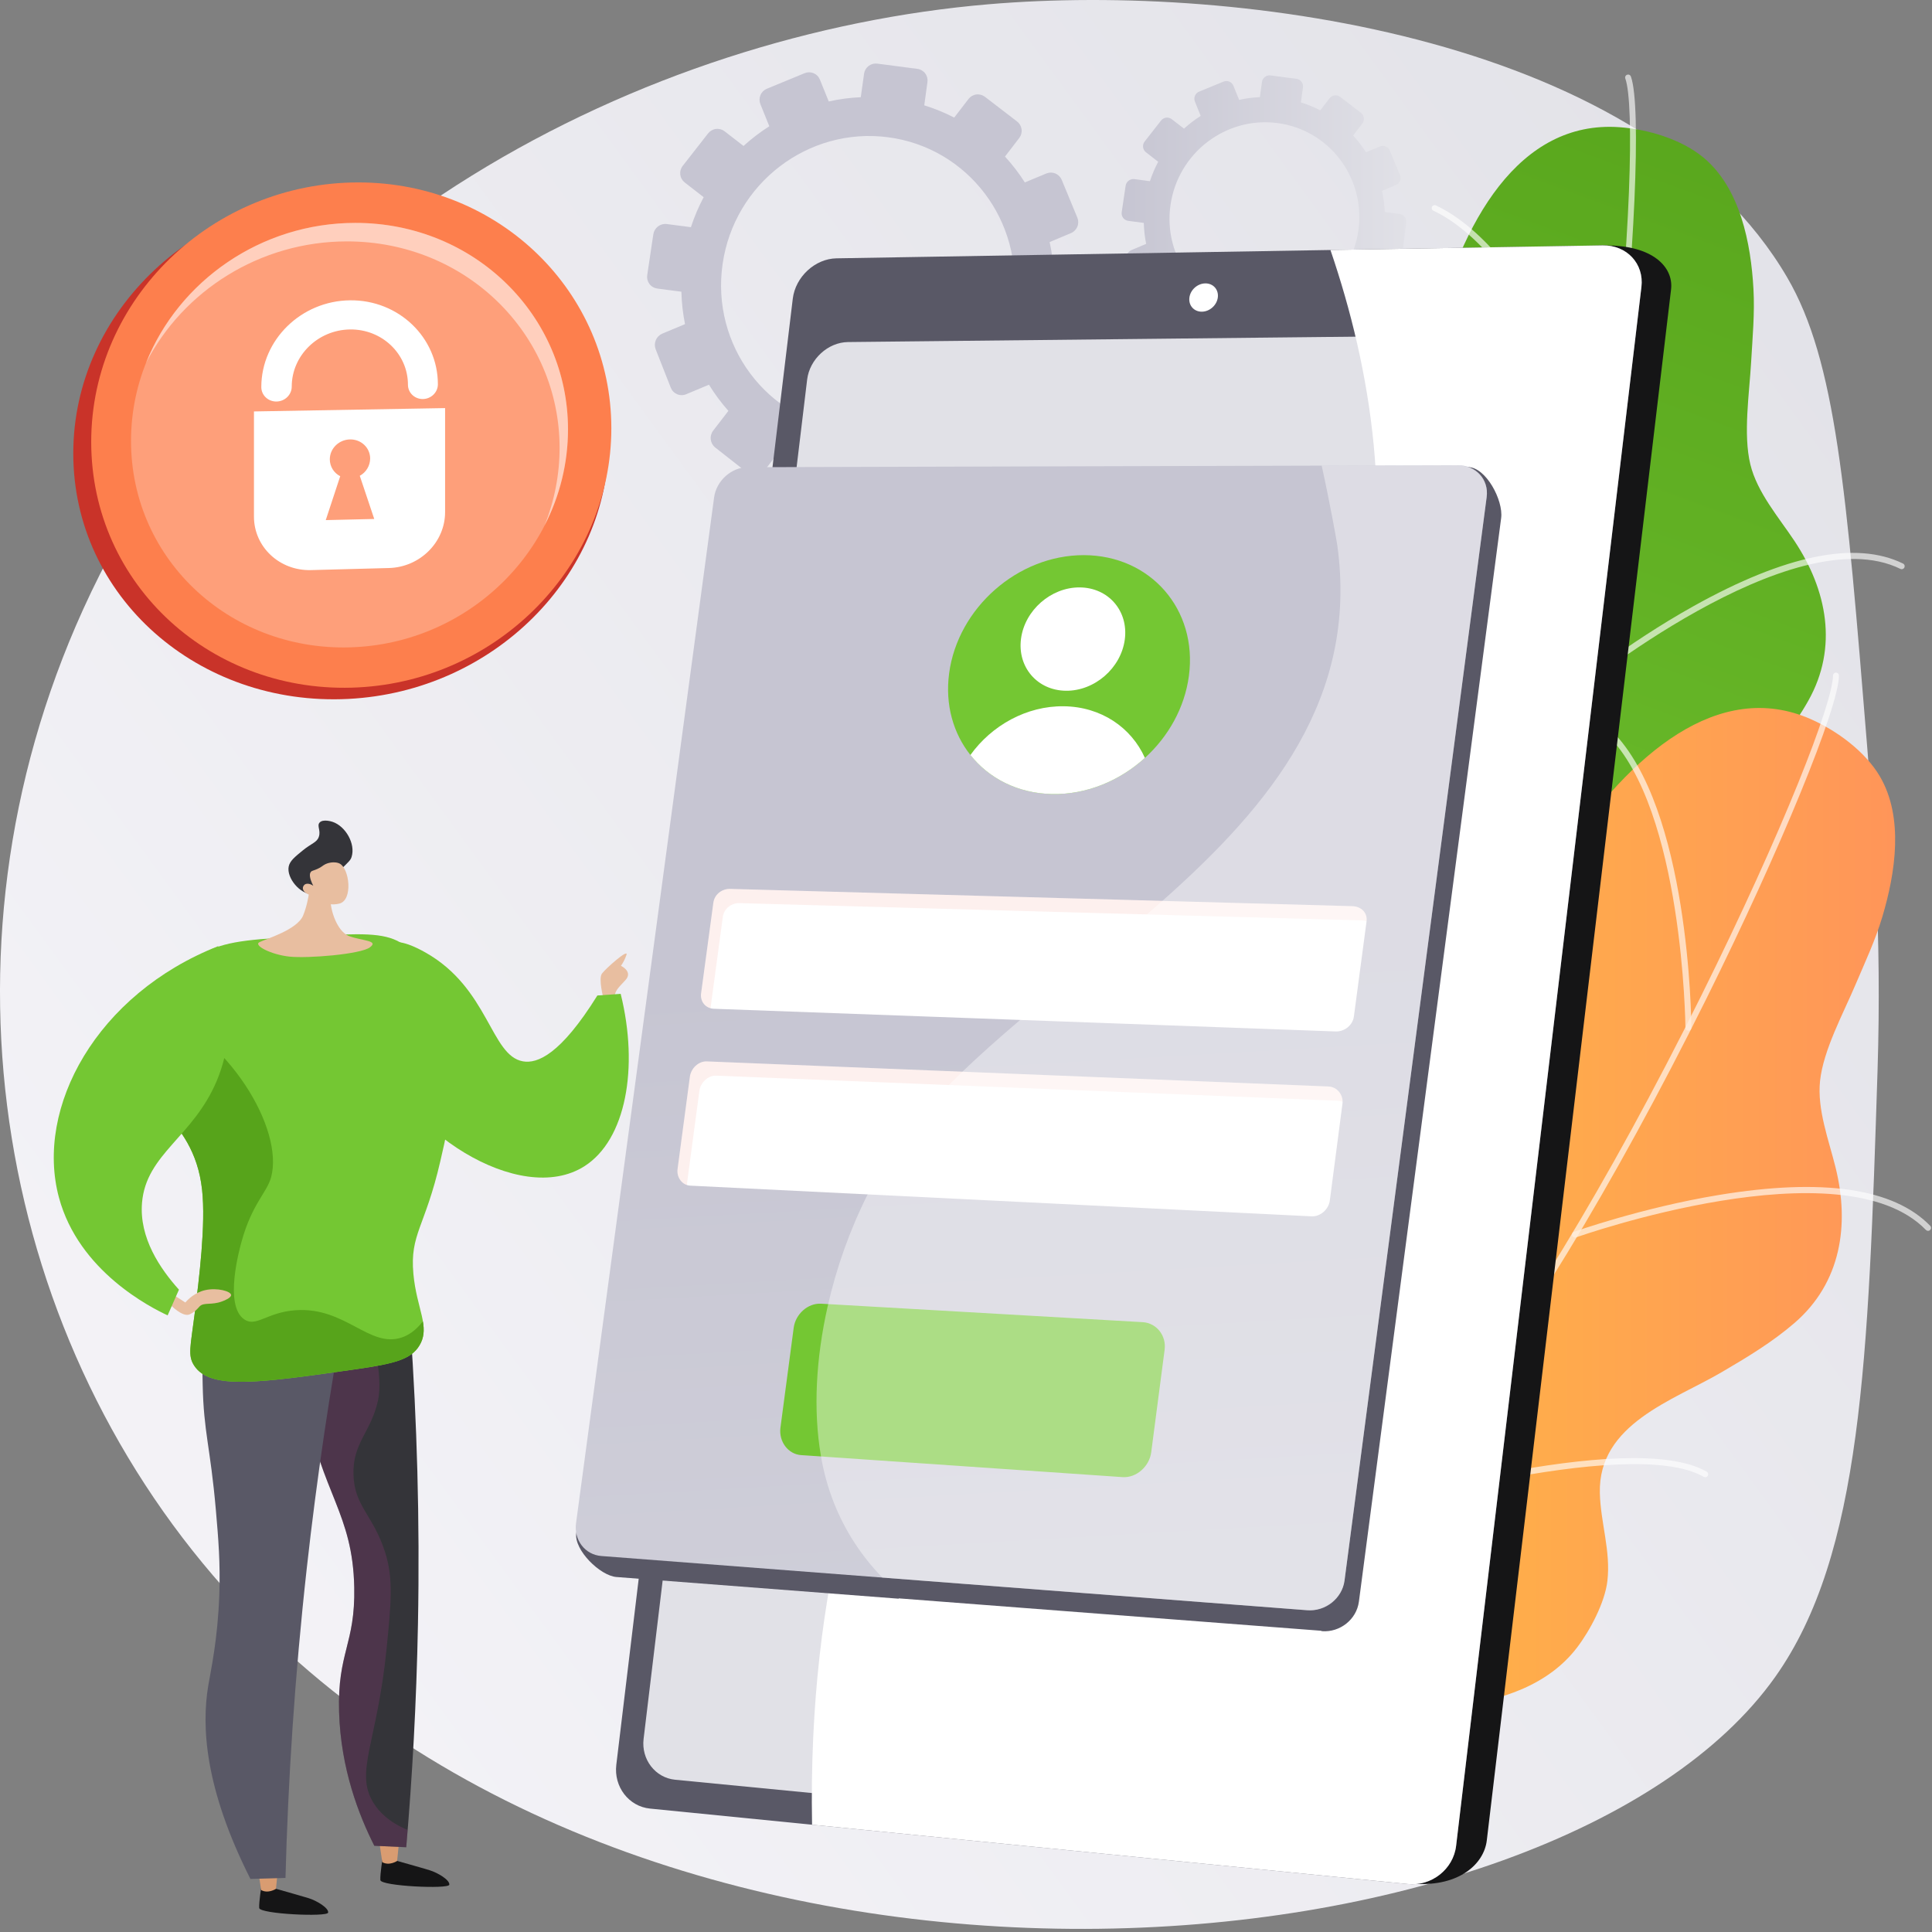 <svg width="233" height="233" viewBox="0 0 233 233" fill="none" xmlns="http://www.w3.org/2000/svg">
<rect x="0" y="0" width="233" height="233" fill="#808080" stroke="none"/>
<path d="M225.184 90.075C222.667 59.038 221.408 43.52 215.547 33.479C198.771 4.735 150.003 -2.106 119.2 0.516C77.962 4.024 30.787 27.73 10.021 73.502C-8.84 115.074 -0.143 162.132 28.276 192.912C80.373 249.344 187.838 239.271 214.089 202.241C224.566 187.464 225.321 163.858 226.43 129.189C226.964 112.499 225.923 99.198 225.184 90.075Z" fill="url(#paint0_linear_147_944)"/>
<path d="M205.422 18.988C202.756 16.783 198.712 15.582 195.294 15.339C171.06 13.622 167.524 64.274 171.237 75.598C174.951 86.921 172.545 90.635 153.458 96.558C134.371 102.481 143.528 113.884 145.856 120.553C148.183 127.222 152.789 132.856 138.877 139.482C124.965 146.109 129.798 150.214 129.798 150.214C129.798 150.214 155.457 176.46 154.04 168.057C152.622 159.654 155.19 146.966 178.195 146.002C188.104 145.587 203.278 140.86 206.638 130.25C207.421 127.78 207.967 124.006 207.37 121.449C206.544 117.901 204.213 115.106 202.923 111.768C199.91 103.987 207.466 98.289 211.812 93.089C214.082 90.374 216.352 87.59 218.09 84.494C221.7 78.067 220.349 71.174 216.418 65.25C214.533 62.41 211.914 59.395 211.092 56.007C210.209 52.367 210.978 47.394 211.188 43.649C211.354 40.712 211.633 37.787 211.467 34.843C211.162 29.367 209.88 22.68 205.422 18.988Z" fill="url(#paint1_linear_147_944)"/>
<g style="mix-blend-mode:soft-light" opacity="0.8">
<g style="mix-blend-mode:soft-light" opacity="0.8">
<path d="M127.78 164.945C127.694 164.977 127.599 164.975 127.515 164.939C127.431 164.903 127.363 164.837 127.327 164.753C127.29 164.669 127.286 164.575 127.317 164.489C127.348 164.402 127.411 164.331 127.492 164.29C127.6 164.233 138.402 158.552 150.452 149.193C161.556 140.57 176.021 126.974 181.877 111.168C186.769 97.967 191.231 76.144 194.117 51.295C196.706 29.012 197.114 12.532 196.014 9.473C195.998 9.429 195.99 9.382 195.992 9.334C195.994 9.287 196.006 9.241 196.025 9.198C196.045 9.155 196.074 9.116 196.109 9.085C196.143 9.053 196.184 9.028 196.229 9.012C196.273 8.996 196.321 8.989 196.368 8.991C196.415 8.993 196.461 9.005 196.504 9.025C196.547 9.046 196.585 9.074 196.617 9.11C196.648 9.145 196.672 9.186 196.688 9.23C197.975 12.809 197.158 31.322 194.829 51.377C191.936 76.281 187.46 98.165 182.549 111.417C176.633 127.385 162.063 141.086 150.882 149.767C138.783 159.162 127.932 164.868 127.824 164.925C127.81 164.932 127.795 164.939 127.78 164.945Z" fill="white"/>
</g>
<g style="mix-blend-mode:soft-light" opacity="0.8">
<path d="M194.078 55.614C193.892 55.681 193.703 55.629 193.636 55.444C193.545 55.199 184.512 30.894 172.861 25.406C172.819 25.387 172.782 25.36 172.75 25.326C172.719 25.292 172.695 25.252 172.679 25.208C172.664 25.165 172.657 25.119 172.66 25.073C172.663 25.026 172.675 24.981 172.695 24.94C172.737 24.855 172.81 24.789 172.9 24.758C172.99 24.727 173.088 24.733 173.174 24.774C185.09 30.387 193.936 54.184 194.308 55.195C194.376 55.38 194.266 55.547 194.08 55.61L194.078 55.614Z" fill="white"/>
</g>
<g style="mix-blend-mode:soft-light" opacity="0.8">
<path d="M189.672 83.801C189.592 83.83 189.505 83.83 189.426 83.801C189.346 83.771 189.28 83.715 189.238 83.641C189.196 83.568 189.182 83.482 189.197 83.398C189.213 83.315 189.257 83.24 189.323 83.187C189.389 83.132 196.04 77.676 204.247 73.098C215.336 66.911 223.834 65.184 229.504 67.965C229.546 67.986 229.584 68.014 229.615 68.05C229.646 68.085 229.67 68.126 229.685 68.171C229.7 68.215 229.706 68.262 229.703 68.309C229.7 68.356 229.688 68.402 229.668 68.444C229.647 68.487 229.618 68.524 229.583 68.555C229.547 68.586 229.506 68.61 229.462 68.625C229.417 68.641 229.37 68.647 229.323 68.644C229.276 68.641 229.23 68.629 229.188 68.608C216.145 62.211 190.039 83.524 189.777 83.74C189.745 83.766 189.71 83.787 189.672 83.801Z" fill="white"/>
</g>
<g style="mix-blend-mode:soft-light" opacity="0.8">
<path d="M160.713 141.415C160.676 141.428 160.637 141.435 160.598 141.435C160.551 141.436 160.504 141.428 160.46 141.41C160.417 141.393 160.377 141.367 160.343 141.335C160.309 141.302 160.282 141.263 160.264 141.22C160.245 141.177 160.235 141.13 160.234 141.083C160.234 140.978 160.048 130.55 157.865 119.565C155.864 109.491 151.732 96.872 143.409 93.964C143.363 93.95 143.321 93.927 143.284 93.895C143.247 93.864 143.217 93.826 143.195 93.783C143.173 93.74 143.16 93.693 143.157 93.645C143.154 93.597 143.16 93.548 143.176 93.503C143.192 93.457 143.217 93.415 143.25 93.379C143.282 93.344 143.322 93.315 143.365 93.295C143.409 93.275 143.457 93.264 143.505 93.262C143.553 93.261 143.601 93.269 143.646 93.287C150.585 95.712 155.606 104.509 158.569 119.435C160.763 130.485 160.949 140.969 160.95 141.074C160.951 141.148 160.928 141.221 160.886 141.282C160.844 141.343 160.783 141.389 160.713 141.415Z" fill="white"/>
</g>
<g style="mix-blend-mode:soft-light" opacity="0.8">
<path d="M175.521 124.567C175.44 124.595 175.352 124.593 175.273 124.562C175.193 124.531 175.127 124.472 175.087 124.397C175.047 124.321 175.035 124.234 175.054 124.151C175.072 124.067 175.12 123.993 175.188 123.942C176.342 123.089 203.562 103.076 214.177 104.988C214.271 105.005 214.354 105.058 214.408 105.136C214.462 105.214 214.484 105.31 214.467 105.404C214.45 105.497 214.397 105.58 214.319 105.635C214.241 105.689 214.145 105.71 214.051 105.693C203.736 103.837 175.894 124.311 175.614 124.518C175.586 124.539 175.554 124.556 175.521 124.567Z" fill="white"/>
</g>
</g>
<path d="M226.692 93.597C224.93 90.619 221.53 88.12 218.395 86.735C196.172 76.919 175.704 123.39 175.368 135.299C175.033 147.209 171.511 149.892 151.547 149.007C131.582 148.123 136.343 161.952 136.272 169.015C136.202 176.077 138.633 182.937 123.298 184.468C107.963 185.998 111.121 191.492 111.121 191.492C111.121 191.492 126.386 224.872 127.895 216.485C129.405 208.098 136.115 197.027 158.089 203.904C167.554 206.867 183.429 207.553 190.184 198.706C191.757 196.646 193.545 193.279 193.851 190.671C194.274 187.054 193.029 183.636 192.942 180.057C192.739 171.716 201.778 168.911 207.63 165.489C210.685 163.702 213.762 161.85 216.446 159.525C222.017 154.698 223.078 147.755 221.384 140.851C220.571 137.54 219.127 133.817 219.5 130.351C219.9 126.626 222.307 122.209 223.772 118.754C224.921 116.047 226.173 113.388 227.012 110.562C228.581 105.305 229.639 98.575 226.692 93.597Z" fill="url(#paint2_linear_147_944)"/>
<g style="mix-blend-mode:soft-light" opacity="0.8">
<g style="mix-blend-mode:soft-light" opacity="0.8">
<path d="M104.241 204.671C104.15 204.67 104.063 204.636 103.996 204.574C103.93 204.512 103.89 204.427 103.884 204.337C103.878 204.246 103.906 204.157 103.963 204.086C104.021 204.016 104.103 203.97 104.192 203.958C104.313 203.941 116.4 202.25 130.907 197.521C144.27 193.161 162.485 185.264 173.349 172.372C182.418 161.605 194.001 142.579 205.126 120.172C215.101 100.08 221.062 84.71 221.062 81.457C221.067 81.365 221.106 81.278 221.173 81.214C221.24 81.15 221.329 81.115 221.421 81.115C221.513 81.115 221.602 81.15 221.668 81.214C221.735 81.278 221.775 81.365 221.779 81.457C221.779 85.26 214.746 102.405 205.767 120.489C194.619 142.944 183.003 162.022 173.897 172.829C162.926 185.853 144.579 193.815 131.12 198.201C116.556 202.947 104.415 204.646 104.295 204.662C104.277 204.666 104.259 204.669 104.241 204.671Z" fill="white"/>
</g>
<g style="mix-blend-mode:soft-light" opacity="0.8">
<path d="M203.623 124.297C203.577 124.298 203.53 124.29 203.487 124.273C203.444 124.256 203.405 124.231 203.371 124.199C203.338 124.166 203.311 124.128 203.293 124.085C203.274 124.043 203.265 123.997 203.264 123.951C203.264 123.69 202.987 97.743 193.88 88.642C193.846 88.609 193.819 88.569 193.8 88.525C193.782 88.482 193.772 88.435 193.771 88.387C193.771 88.34 193.78 88.293 193.798 88.249C193.817 88.205 193.843 88.165 193.877 88.132C193.911 88.098 193.951 88.072 193.995 88.054C194.039 88.036 194.086 88.027 194.133 88.028C194.181 88.028 194.228 88.038 194.271 88.058C194.315 88.076 194.354 88.104 194.387 88.138C203.701 97.452 203.974 122.872 203.981 123.95C203.981 123.997 203.972 124.043 203.954 124.086C203.936 124.129 203.91 124.168 203.877 124.201C203.844 124.233 203.804 124.259 203.761 124.276C203.718 124.294 203.671 124.302 203.625 124.301L203.623 124.297Z" fill="white"/>
</g>
<g style="mix-blend-mode:soft-light" opacity="0.8">
<path d="M189.94 149.257C189.855 149.257 189.774 149.227 189.709 149.172C189.645 149.118 189.602 149.043 189.587 148.96C189.573 148.876 189.588 148.791 189.63 148.718C189.673 148.645 189.739 148.589 189.818 148.561C189.901 148.532 198.005 145.648 207.277 144.117C219.805 142.047 228.386 143.298 232.782 147.834C232.849 147.902 232.885 147.994 232.883 148.089C232.882 148.184 232.842 148.274 232.774 148.34C232.74 148.373 232.7 148.399 232.657 148.416C232.613 148.434 232.566 148.442 232.519 148.441C232.424 148.44 232.333 148.4 232.267 148.332C222.153 137.897 190.38 149.121 190.063 149.235C190.023 149.25 189.982 149.257 189.94 149.257Z" fill="white"/>
</g>
<g style="mix-blend-mode:soft-light" opacity="0.8">
<path d="M143.194 193.673C143.137 193.674 143.081 193.66 143.03 193.634C142.979 193.608 142.935 193.57 142.902 193.524C142.869 193.477 142.847 193.424 142.839 193.367C142.831 193.311 142.837 193.253 142.855 193.199C142.889 193.1 146.244 183.229 147.908 172.146C149.434 161.99 149.815 148.718 142.968 143.165C142.9 143.103 142.857 143.018 142.85 142.926C142.842 142.834 142.871 142.742 142.929 142.671C142.987 142.599 143.071 142.553 143.162 142.541C143.254 142.529 143.346 142.553 143.42 142.608C149.129 147.237 150.877 157.214 148.615 172.263C146.941 183.404 143.567 193.332 143.533 193.431C143.509 193.501 143.463 193.563 143.403 193.606C143.342 193.65 143.269 193.673 143.194 193.673Z" fill="white"/>
</g>
<g style="mix-blend-mode:soft-light" opacity="0.8">
<path d="M162.829 182.83C162.743 182.83 162.659 182.799 162.594 182.743C162.529 182.687 162.486 182.609 162.474 182.524C162.461 182.439 162.48 182.352 162.526 182.279C162.572 182.207 162.643 182.153 162.726 182.129C164.1 181.713 196.486 172.096 205.829 177.486C205.911 177.533 205.971 177.612 205.996 177.703C206.02 177.795 206.007 177.893 205.96 177.975C205.912 178.058 205.834 178.118 205.742 178.142C205.651 178.167 205.553 178.154 205.471 178.107C196.393 172.873 163.266 182.715 162.933 182.815C162.899 182.825 162.864 182.83 162.829 182.83Z" fill="white"/>
</g>
</g>
<path d="M152.195 9.886L151.94 11.714C151.098 11.751 150.262 11.862 149.44 12.046L148.748 10.336C148.703 10.226 148.636 10.124 148.551 10.04C148.467 9.954 148.366 9.887 148.255 9.841C148.144 9.795 148.026 9.771 147.906 9.772C147.786 9.772 147.667 9.796 147.556 9.842L144.618 11.049C144.392 11.142 144.212 11.319 144.116 11.543C144.02 11.768 144.017 12.021 144.106 12.247L144.803 13.979C144.09 14.432 143.417 14.946 142.792 15.514L141.314 14.373C141.121 14.224 140.876 14.158 140.634 14.189C140.392 14.22 140.172 14.346 140.022 14.539L138.048 17.064C137.973 17.159 137.917 17.268 137.884 17.384C137.85 17.5 137.84 17.622 137.854 17.743C137.868 17.863 137.906 17.979 137.965 18.085C138.024 18.191 138.103 18.284 138.198 18.359L139.679 19.511C139.28 20.261 138.947 21.044 138.682 21.851L136.802 21.601C136.557 21.571 136.31 21.638 136.114 21.787C135.917 21.937 135.787 22.157 135.751 22.401L135.279 25.587C135.261 25.707 135.266 25.829 135.296 25.947C135.325 26.065 135.377 26.175 135.45 26.273C135.522 26.37 135.614 26.452 135.718 26.514C135.823 26.575 135.938 26.615 136.059 26.632L137.944 26.881C137.965 27.731 138.06 28.577 138.228 29.41L136.461 30.158C136.231 30.254 136.048 30.435 135.95 30.664C135.852 30.893 135.848 31.151 135.937 31.383L137.116 34.379C137.161 34.493 137.228 34.596 137.313 34.684C137.399 34.771 137.501 34.84 137.613 34.888C137.726 34.935 137.847 34.959 137.969 34.959C138.091 34.958 138.212 34.934 138.324 34.886L140.095 34.145C140.54 34.867 141.048 35.548 141.612 36.182L140.432 37.718C140.278 37.915 140.208 38.164 140.237 38.412C140.265 38.66 140.39 38.887 140.585 39.043L143.115 41.027C143.212 41.102 143.323 41.157 143.442 41.189C143.561 41.221 143.685 41.229 143.807 41.212C143.929 41.196 144.047 41.155 144.153 41.092C144.259 41.03 144.351 40.947 144.425 40.849L145.588 39.327C146.342 39.727 147.13 40.058 147.943 40.317L147.677 42.216C147.658 42.338 147.664 42.462 147.694 42.582C147.724 42.702 147.778 42.814 147.851 42.913C147.925 43.012 148.018 43.095 148.124 43.158C148.23 43.221 148.348 43.262 148.47 43.279L151.663 43.694C151.911 43.724 152.161 43.654 152.359 43.501C152.556 43.347 152.685 43.121 152.716 42.873L152.974 40.989C153.833 40.953 154.687 40.84 155.525 40.652L156.226 42.396C156.271 42.511 156.338 42.615 156.424 42.703C156.51 42.791 156.612 42.86 156.726 42.908C156.839 42.955 156.961 42.98 157.084 42.979C157.207 42.979 157.328 42.954 157.441 42.906L160.419 41.645C160.648 41.545 160.83 41.36 160.925 41.129C161.02 40.897 161.02 40.638 160.926 40.406L160.226 38.677C160.953 38.207 161.638 37.675 162.272 37.086L163.73 38.217C163.827 38.292 163.938 38.347 164.056 38.378C164.174 38.41 164.297 38.418 164.419 38.401C164.54 38.385 164.657 38.344 164.762 38.282C164.867 38.22 164.959 38.137 165.032 38.039L166.983 35.453C167.132 35.255 167.198 35.006 167.166 34.76C167.134 34.514 167.006 34.29 166.811 34.136L165.373 33.017C165.768 32.245 166.096 31.44 166.351 30.611L168.154 30.848C168.275 30.863 168.398 30.855 168.516 30.822C168.633 30.79 168.743 30.735 168.839 30.66C168.936 30.585 169.016 30.492 169.076 30.386C169.136 30.279 169.175 30.163 169.189 30.041L169.599 26.847C169.631 26.603 169.565 26.357 169.416 26.162C169.267 25.966 169.047 25.838 168.803 25.805L167.005 25.569C166.97 24.71 166.858 23.855 166.673 23.015L168.34 22.317C168.567 22.222 168.746 22.041 168.839 21.815C168.933 21.588 168.933 21.334 168.839 21.107L167.616 18.162C167.57 18.05 167.503 17.948 167.418 17.862C167.333 17.777 167.232 17.709 167.12 17.662C167.009 17.616 166.889 17.592 166.768 17.592C166.647 17.593 166.528 17.617 166.416 17.663L164.739 18.36C164.283 17.644 163.765 16.969 163.191 16.342L164.299 14.896C164.447 14.703 164.513 14.459 164.481 14.218C164.45 13.977 164.325 13.758 164.132 13.609L161.627 11.684C161.532 11.611 161.423 11.557 161.307 11.526C161.191 11.495 161.07 11.487 160.95 11.503C160.831 11.518 160.716 11.558 160.612 11.618C160.508 11.678 160.417 11.759 160.344 11.854L159.225 13.306C158.476 12.919 157.695 12.599 156.89 12.35L157.139 10.531C157.156 10.412 157.149 10.291 157.118 10.175C157.087 10.06 157.034 9.951 156.962 9.856C156.889 9.761 156.798 9.681 156.694 9.621C156.59 9.561 156.476 9.522 156.357 9.507L153.227 9.096C152.986 9.065 152.742 9.131 152.549 9.279C152.355 9.427 152.228 9.645 152.195 9.886ZM141.162 24.729C142.066 18.434 147.843 14.022 154.07 14.842C160.297 15.662 164.67 21.405 163.833 27.705C162.992 34.047 157.203 38.546 150.908 37.721C144.613 36.895 140.252 31.061 141.162 24.729Z" fill="url(#paint3_linear_147_944)"/>
<path d="M104.207 8.889L103.81 11.723C102.51 11.78 101.217 11.951 99.947 12.235L98.876 9.591C98.806 9.419 98.702 9.263 98.571 9.132C98.441 9 98.285 8.896 98.114 8.825C97.942 8.754 97.758 8.718 97.573 8.718C97.387 8.718 97.204 8.755 97.033 8.827L92.49 10.699C92.141 10.841 91.862 11.115 91.714 11.462C91.566 11.809 91.56 12.2 91.699 12.55L92.779 15.227C91.677 15.929 90.636 16.723 89.669 17.602L87.385 15.831C87.085 15.603 86.708 15.503 86.334 15.553C85.961 15.602 85.622 15.797 85.391 16.095L82.339 20C82.222 20.146 82.136 20.314 82.085 20.494C82.033 20.674 82.018 20.862 82.039 21.048C82.061 21.234 82.118 21.414 82.21 21.577C82.301 21.741 82.423 21.885 82.57 22.001L84.861 23.781C84.245 24.941 83.731 26.151 83.324 27.399L80.416 27.018C80.038 26.971 79.656 27.075 79.352 27.306C79.049 27.538 78.848 27.878 78.792 28.256L78.055 33.182C78.027 33.367 78.035 33.556 78.08 33.739C78.126 33.921 78.207 34.092 78.319 34.242C78.431 34.393 78.572 34.52 78.734 34.615C78.895 34.71 79.074 34.772 79.26 34.798L82.176 35.18C82.208 36.494 82.354 37.802 82.614 39.09L79.883 40.231C79.528 40.38 79.245 40.661 79.094 41.014C78.943 41.368 78.936 41.767 79.074 42.126L80.897 46.758C80.966 46.934 81.069 47.094 81.201 47.229C81.333 47.364 81.491 47.471 81.665 47.544C81.839 47.617 82.026 47.655 82.215 47.654C82.404 47.654 82.591 47.615 82.764 47.541L85.502 46.396C86.19 47.514 86.974 48.571 87.846 49.553L86.019 51.921C85.781 52.225 85.672 52.611 85.716 52.994C85.761 53.377 85.954 53.728 86.255 53.969L90.165 57.038C90.316 57.154 90.488 57.239 90.672 57.288C90.856 57.337 91.048 57.349 91.236 57.324C91.425 57.298 91.606 57.235 91.77 57.138C91.934 57.042 92.078 56.913 92.192 56.761L93.994 54.408C95.159 55.026 96.377 55.539 97.634 55.938L97.224 58.875C97.195 59.064 97.204 59.256 97.251 59.441C97.297 59.626 97.379 59.8 97.493 59.953C97.607 60.105 97.751 60.234 97.915 60.331C98.079 60.428 98.26 60.492 98.449 60.519L103.387 61.166C103.77 61.212 104.157 61.105 104.462 60.867C104.767 60.629 104.966 60.281 105.015 59.897L105.414 56.983C106.742 56.927 108.062 56.753 109.358 56.463L110.438 59.155C110.508 59.332 110.612 59.493 110.745 59.629C110.878 59.764 111.036 59.872 111.211 59.945C111.387 60.019 111.575 60.056 111.764 60.056C111.954 60.056 112.142 60.017 112.317 59.943L116.921 57.992C117.275 57.839 117.556 57.553 117.702 57.196C117.849 56.839 117.85 56.439 117.705 56.081L116.625 53.408C117.75 52.681 118.808 51.858 119.789 50.948L122.04 52.692C122.189 52.809 122.36 52.894 122.543 52.943C122.726 52.992 122.917 53.004 123.104 52.979C123.292 52.953 123.472 52.89 123.635 52.794C123.798 52.698 123.941 52.57 124.054 52.418L127.069 48.421C127.3 48.115 127.402 47.73 127.352 47.349C127.302 46.968 127.105 46.622 126.803 46.385L124.573 44.657C125.185 43.464 125.692 42.22 126.086 40.938L128.874 41.304C129.061 41.328 129.251 41.314 129.433 41.264C129.614 41.214 129.785 41.129 129.933 41.013C130.082 40.897 130.206 40.753 130.299 40.589C130.392 40.425 130.452 40.245 130.475 40.057L131.107 35.119C131.157 34.742 131.056 34.361 130.825 34.059C130.594 33.757 130.253 33.559 129.877 33.508L127.097 33.143C127.043 31.814 126.872 30.492 126.585 29.193L129.161 28.113C129.509 27.966 129.786 27.686 129.93 27.336C130.073 26.985 130.072 26.592 129.927 26.242L128.044 21.69C127.973 21.518 127.869 21.361 127.737 21.229C127.605 21.096 127.449 20.992 127.277 20.92C127.104 20.849 126.92 20.812 126.733 20.812C126.547 20.812 126.362 20.849 126.19 20.921L123.596 22.001C122.891 20.892 122.091 19.848 121.203 18.88L122.919 16.645C123.033 16.498 123.117 16.329 123.165 16.148C123.214 15.968 123.227 15.78 123.203 15.595C123.178 15.41 123.118 15.231 123.025 15.069C122.932 14.907 122.808 14.765 122.66 14.652L118.786 11.676C118.638 11.562 118.47 11.479 118.29 11.431C118.111 11.383 117.923 11.37 117.739 11.395C117.555 11.419 117.377 11.48 117.216 11.573C117.055 11.666 116.914 11.79 116.802 11.938L115.077 14.181C113.919 13.583 112.711 13.088 111.466 12.703L111.851 9.891C111.876 9.708 111.865 9.521 111.818 9.342C111.771 9.163 111.689 8.995 111.576 8.848C111.464 8.7 111.323 8.577 111.163 8.484C111.003 8.392 110.826 8.331 110.642 8.308L105.804 7.673C105.431 7.624 105.054 7.725 104.755 7.953C104.456 8.18 104.259 8.517 104.207 8.889ZM87.146 31.843C88.544 22.111 97.476 15.289 107.104 16.552C116.731 17.814 123.493 26.696 122.2 36.441C120.899 46.245 111.949 53.203 102.216 51.926C92.483 50.649 85.739 41.634 87.146 31.843Z" fill="#C6C5D2"/>
<path d="M99.573 36.331L78.411 212.257C78.094 214.894 79.911 217.259 82.458 217.511L170.616 227.189C176.016 227.526 178.974 224.767 179.307 221.962L201.529 34.923C201.861 32.134 199.211 29.606 193.787 29.606L104.826 31.482C102.252 31.525 99.892 33.707 99.573 36.331Z" fill="#151516"/>
<path d="M95.609 36.028L74.327 212.834C74.008 215.484 75.832 217.861 78.388 218.116L169.784 227.215C172.649 227.5 175.274 225.427 175.61 222.608L197.959 34.603C198.291 31.799 196.187 29.546 193.29 29.595L100.879 31.155C98.295 31.198 95.926 33.391 95.609 36.028Z" fill="#595866"/>
<path d="M97.342 45.777L77.618 209.711C77.319 212.188 79.03 214.404 81.42 214.637L167.374 222.995C170.038 223.254 172.479 221.32 172.791 218.695L193.442 45.023C193.753 42.411 191.799 40.299 189.108 40.328L102.272 41.252C99.855 41.278 97.64 43.316 97.342 45.777Z" fill="#E1E1E7"/>
<path d="M143.44 35.906C143.327 36.847 144.002 37.601 144.949 37.589C145.896 37.578 146.758 36.803 146.871 35.86C146.984 34.917 146.305 34.163 145.357 34.177C144.409 34.191 143.548 34.966 143.44 35.906Z" fill="white"/>
<g style="mix-blend-mode:soft-light">
<g style="mix-blend-mode:soft-light">
<path d="M112.201 155.823C129.798 123.289 156.084 113.551 163.999 80.022C168.277 61.897 165.362 44.546 160.453 30.149L193.288 29.595C196.185 29.546 198.289 31.799 197.956 34.603L175.607 222.608C175.275 225.427 172.646 227.5 169.78 227.215L97.935 220.062C97.406 190.911 104.359 170.325 112.201 155.823Z" fill="white"/>
</g>
</g>
<path d="M8.838 54.686C8.838 37.398 23.917 23.387 42.014 23.388C59.575 23.388 73.434 36.666 73.434 53.037C73.434 69.409 59.575 83.391 42.014 84.29C23.917 85.215 8.838 71.973 8.838 54.686Z" fill="#C93329"/>
<path d="M11 53.297C11 36.01 25.643 21.997 43.216 22C60.27 22 73.728 35.276 73.728 51.649C73.728 68.022 60.269 82.003 43.216 82.901C25.643 83.827 11 70.584 11 53.297Z" fill="url(#paint4_linear_147_944)"/>
<g style="mix-blend-mode:soft-light" opacity="0.5">
<g style="mix-blend-mode:soft-light" opacity="0.5">
<path d="M15.802 53.175C15.802 38.652 28.104 26.879 42.868 26.881C57.197 26.881 68.504 38.035 68.504 51.791C68.504 65.547 57.197 77.293 42.868 78.044C28.104 78.825 15.802 67.699 15.802 53.175Z" fill="white"/>
</g>
</g>
<g style="mix-blend-mode:soft-light" opacity="0.5">
<path d="M41.852 29.113C56.179 29.113 67.487 40.267 67.487 54.023C67.484 57.225 66.869 60.398 65.677 63.371C67.527 59.791 68.496 55.821 68.501 51.791C68.501 38.035 57.194 26.883 42.866 26.881C31.479 26.881 21.562 33.885 17.619 43.751C22.087 35.078 31.344 29.112 41.852 29.113Z" fill="white"/>
</g>
<path d="M30.627 49.62V62.297C30.627 65.962 33.71 68.852 37.502 68.754L46.904 68.504C50.651 68.406 53.678 65.388 53.678 61.761V49.216L30.627 49.62ZM39.286 62.725L41.031 57.431C40.654 57.24 40.337 56.95 40.115 56.591C39.894 56.232 39.776 55.819 39.775 55.397C39.775 54.096 40.866 53.02 42.21 52.995C43.555 52.97 44.641 54.001 44.641 55.3C44.636 55.727 44.518 56.145 44.298 56.511C44.078 56.877 43.764 57.177 43.389 57.382L45.134 62.589L39.286 62.725Z" fill="white"/>
<path d="M51.005 48.124C50.008 48.14 49.199 47.368 49.199 46.4C49.199 42.674 46.071 39.683 42.214 39.732C38.342 39.782 35.183 42.873 35.183 46.627C35.183 47.603 34.363 48.407 33.35 48.424C32.337 48.44 31.514 47.663 31.514 46.686C31.514 40.979 36.327 36.282 42.214 36.218C48.068 36.152 52.809 40.696 52.809 46.347C52.809 47.309 52.002 48.107 51.005 48.124Z" fill="white"/>
<path d="M72.781 120.426C72.781 120.426 72.142 118.028 72.595 117.415C73.048 116.802 75.819 114.351 75.553 115.151C75.397 115.623 75.173 116.071 74.888 116.48C74.888 116.48 76.384 117.172 75.421 118.211C74.458 119.251 74.141 119.49 74.092 120.423C74.042 121.356 73.421 121.678 72.781 120.426Z" fill="#E8BEA0"/>
<path d="M46.167 223.925C46.167 223.925 45.828 226.002 45.871 226.736C45.914 227.471 54.103 227.852 54.186 227.299C54.27 226.746 52.833 225.867 51.822 225.554C50.811 225.241 47.852 224.416 47.852 224.416L46.167 223.925Z" fill="#151516"/>
<path d="M48.154 221.858L47.893 224.433C47.893 224.433 46.942 225.062 46.103 224.577L45.684 221.771L48.154 221.858Z" fill="#D99C71"/>
<path d="M31.554 227.287C31.554 227.287 31.216 229.364 31.258 230.099C31.3 230.834 39.491 231.214 39.574 230.661C39.657 230.109 38.22 229.229 37.209 228.917C36.198 228.604 33.239 227.778 33.239 227.778L31.554 227.287Z" fill="#151516"/>
<path d="M33.542 225.219L33.281 227.795C33.281 227.795 32.33 228.423 31.491 227.938L31.076 225.131L33.542 225.219Z" fill="#D99C71"/>
<path d="M46.669 154.541L49.508 160.299C50.269 171.252 50.648 183.162 50.405 195.899C50.224 205.375 49.718 214.352 48.992 222.778L45.142 222.602C43.285 218.918 41.094 213.337 40.893 206.448C40.682 199.262 42.861 198.306 42.721 191.427C42.542 182.51 38.802 180.129 36.81 169.404C36.048 165.302 35.535 159.944 36.145 153.443L46.669 154.541Z" fill="url(#paint5_linear_147_944)"/>
<path style="mix-blend-mode:multiply" opacity="0.3" d="M36.145 153.443L41.828 154.036C45.234 159.971 46.19 166.148 45.592 168.879C44.745 172.745 42.506 173.983 42.629 177.864C42.75 181.704 45.013 182.7 46.451 187.226C47.448 190.36 47.182 193.241 46.617 198.876C45.479 210.225 42.738 213.696 45.033 217.417C45.686 218.474 46.861 219.734 49.164 220.695C49.108 221.391 49.052 222.089 48.993 222.778L45.142 222.602C43.286 218.917 41.095 213.337 40.894 206.448C40.682 199.262 42.862 198.306 42.721 191.427C42.543 182.51 38.803 180.129 36.811 169.405C36.048 165.302 35.535 159.944 36.145 153.443Z" fill="url(#paint6_linear_147_944)"/>
<path d="M41.575 157.997C39.798 167.687 38.228 178.058 37.005 189.056C35.527 202.337 34.737 214.857 34.43 226.482L30.201 226.601C24.65 215.619 24.31 208.173 25.111 203.325C25.419 201.457 26.256 197.794 26.448 192.32C26.581 188.504 26.338 185.599 26.033 182.108C25.368 174.454 24.558 172.783 24.441 166.929C24.331 161.434 24.309 158.654 25.878 157.031C30.009 152.755 40.76 157.618 41.575 157.997Z" fill="url(#paint7_linear_147_944)"/>
<path d="M72.044 120.056L74.855 119.86C77.066 128.792 75.48 137.456 70.492 140.642C62.698 145.621 48.213 136.239 45.074 126.029C43.696 121.543 44.01 115.077 46.763 113.816C47.528 113.467 48.714 113.413 51.283 114.856C58.958 119.164 59.16 127.308 63.06 127.997C64.795 128.308 67.596 127.202 72.044 120.056Z" fill="#74C733"/>
<path d="M50.587 162.264C51.937 160.025 50.241 157.861 49.855 153.623C49.418 148.814 51.267 148.013 53.102 140.043C54.321 134.743 55.491 129.654 54.094 123.697C53.43 120.842 52.291 116.001 48.284 113.662C46.216 112.455 43.392 112.575 37.83 112.867C30.951 113.226 27.511 113.406 24.946 114.757C24.571 114.955 16.768 119.199 16.23 126.117C15.684 133.159 23.353 134.105 24.372 143.496C24.831 147.711 24.012 154.195 23.482 158.401C22.972 162.438 22.622 163.468 23.419 164.694C25.338 167.641 31.218 166.801 42.978 165.122C47.594 164.46 49.579 163.935 50.587 162.264Z" fill="#74C733"/>
<path d="M32.694 141.984C32.195 143.811 30.408 145.181 29.163 149.633C28.894 150.594 26.98 157.442 29.463 159.123C30.897 160.096 32.185 158.252 35.666 158.012C41.698 157.597 44.572 162.665 48.512 161.28C49.195 161.04 50.098 160.527 50.999 159.351C51.178 160.411 51.147 161.332 50.583 162.264C49.575 163.936 47.592 164.461 42.978 165.12C31.218 166.799 25.338 167.639 23.418 164.692C22.622 163.47 22.972 162.436 23.482 158.399C24.012 154.193 24.831 147.71 24.372 143.494C23.349 134.106 15.68 133.157 16.23 126.115C16.377 124.234 17.069 122.557 17.995 121.098C27.724 125.035 34.257 136.231 32.694 141.984Z" fill="#57A41B"/>
<path d="M20.408 155.834L22.353 157.08C22.703 156.677 23.517 155.862 24.775 155.585C26.199 155.272 27.832 155.72 27.871 156.175C27.901 156.539 26.906 156.906 26.752 156.962C25.506 157.421 24.592 157.04 24.087 157.54C23.909 157.716 23.688 158.044 23.179 158.349C23.068 158.417 22.952 158.477 22.832 158.528C22.001 158.85 20.581 157.407 20.459 157.281L20.408 155.834Z" fill="#E8BEA0"/>
<path d="M26.158 130.307C27.566 126.935 28.541 121.771 26.317 114.106C11.664 119.88 4.19 133.569 7.108 144.42C9.514 153.366 18.265 157.719 20.217 158.636L21.581 155.534C19.318 153.014 16.769 149.29 17.129 145.039C17.629 139.145 23.305 137.134 26.158 130.307Z" fill="#74C733"/>
<path d="M37.469 105.927C37.469 105.927 37.353 108.49 36.555 110.413C35.836 112.148 32.054 113.238 31.288 113.626C30.522 114.014 32.723 115.145 34.936 115.371C37.148 115.597 43.467 115.091 44.606 114.252C45.745 113.414 43.692 113.477 42.113 112.897C40.535 112.317 39.621 109.229 39.9 107.829C40.179 106.428 37.469 105.927 37.469 105.927Z" fill="#E8BEA0"/>
<path d="M40.968 104.997C42.117 103.87 42.277 103.738 42.401 103.348C42.9 101.783 41.69 99.64 40.098 99.111C40.015 99.084 38.948 98.742 38.54 99.205C38.194 99.599 38.706 100.142 38.457 100.9C38.23 101.609 37.615 101.662 36.474 102.593C35.536 103.36 34.952 103.839 34.817 104.504C34.54 105.885 36.212 107.888 37.693 107.834C38.229 107.818 38.375 107.546 40.968 104.997Z" fill="#343439"/>
<path d="M37.844 108.051C37.844 108.051 39.065 109.433 40.923 108.976C42.585 108.567 42.163 104.747 40.945 104.137C40.539 103.934 39.8 103.951 39.245 104.22C38.913 104.378 38.83 104.542 38.286 104.79C37.787 105.018 37.629 104.987 37.494 105.148C37.328 105.349 37.254 105.782 37.78 106.828C37.401 106.559 36.993 106.503 36.743 106.681C36.658 106.748 36.594 106.837 36.557 106.939C36.396 107.41 36.888 107.891 37.844 108.051Z" fill="#E8BEA0"/>
<path d="M177.023 56.328L177.453 58.647L168.611 58.668L91.878 58.85C89.904 58.854 88.089 60.486 87.818 62.494L69.498 184.917C69.226 186.944 72.38 190.037 74.343 190.188L108.385 192.804V192.763L159.306 196.668L159.43 196.72C161.604 196.886 163.599 195.307 163.882 193.17V193.178L181.04 62.476C181.318 60.352 179.21 56.328 177.023 56.328Z" fill="#595866"/>
<path d="M162.149 190.623C161.868 192.764 159.874 194.362 157.7 194.196L72.523 187.656C70.561 187.504 69.2 185.74 69.469 183.713L86.121 59.99C86.391 57.982 88.206 56.351 90.178 56.346L175.834 56.11C178.02 56.104 179.573 57.818 179.292 59.938L162.149 190.623Z" fill="url(#paint8_linear_147_944)"/>
<path d="M163.281 122.583C163.141 123.643 162.151 124.434 161.069 124.394L86.103 121.658C85.113 121.623 84.418 120.808 84.553 119.795L86.031 108.871C86.167 107.859 87.07 107.174 88.061 107.201L163.092 109.285C164.172 109.315 164.943 110.08 164.804 111.14L163.281 122.583Z" fill="white"/>
<path d="M160.378 144.78C160.238 145.842 159.246 146.749 158.166 146.69L83.256 142.99C82.267 142.941 81.579 141.993 81.715 140.981L83.201 129.848C83.337 128.835 84.249 127.967 85.238 128.006L160.193 131.03C161.273 131.074 162.04 132.052 161.9 133.113L160.378 144.78Z" fill="white"/>
<path style="mix-blend-mode:multiply" opacity="0.1" d="M164.806 111.095C164.621 111.037 164.428 111.005 164.234 111.001L89.201 108.918C88.21 108.889 87.306 109.575 87.172 110.585L85.699 121.51C85.699 121.539 85.693 121.565 85.69 121.593C84.93 121.379 84.443 120.658 84.555 119.794L86.031 108.87C86.166 107.86 87.07 107.173 88.059 107.202L163.093 109.284C164.154 109.316 164.918 110.057 164.806 111.095Z" fill="url(#paint9_linear_147_944)"/>
<path style="mix-blend-mode:multiply" opacity="0.1" d="M161.917 132.87C161.731 132.796 161.534 132.755 161.335 132.747L86.382 129.724C85.392 129.683 84.479 130.554 84.345 131.566L82.857 142.698C82.849 142.769 82.844 142.839 82.843 142.91C82.082 142.661 81.597 141.846 81.713 140.982L83.201 129.849C83.335 128.836 84.248 127.967 85.238 128.007L160.191 131.03C160.661 131.053 161.104 131.258 161.426 131.601C161.748 131.944 161.924 132.399 161.917 132.87Z" fill="url(#paint10_linear_147_944)"/>
<path d="M140.455 162.77C140.676 161.095 139.492 159.551 137.808 159.454L99.03 157.227C97.424 157.135 95.941 158.488 95.722 160.119L94.122 172.181C93.904 173.815 95.018 175.379 96.622 175.488L135.381 178.14C137.064 178.256 138.614 176.834 138.836 175.156L140.455 162.77Z" fill="#74C733"/>
<path d="M143.384 81.507C142.873 85.363 140.892 88.843 138.076 91.403C135.041 94.163 131.043 95.843 126.886 95.763C122.749 95.68 119.268 93.875 117.033 91.053C114.97 88.453 113.959 84.988 114.466 81.195C115.519 73.308 122.764 66.932 130.717 66.951C138.743 66.97 144.446 73.486 143.384 81.507Z" fill="#74C733"/>
<path d="M135.651 77.125C135.193 80.579 132.004 83.347 128.542 83.305C125.095 83.264 122.679 80.45 123.136 77.021C123.593 73.591 126.75 70.826 130.198 70.842C133.663 70.858 136.109 73.67 135.651 77.125Z" fill="white"/>
<path d="M138.076 91.403C135.041 94.163 131.043 95.843 126.886 95.763C122.749 95.68 119.268 93.876 117.032 91.053C119.591 87.488 123.811 85.117 128.294 85.176C132.799 85.234 136.432 87.733 138.076 91.403Z" fill="white"/>
<g style="mix-blend-mode:soft-light" opacity="0.4">
<path d="M179.295 59.94L162.149 190.625C161.868 192.765 159.747 194.357 157.574 194.19L106.416 190.261C103.879 187.663 101.887 184.584 100.556 181.205C99.841 179.382 99.32 177.488 99 175.556C98.05 170.038 98.418 163.766 99.803 157.61C100.864 152.881 102.5 148.3 104.676 143.969C106.386 140.594 108.396 137.507 110.642 134.914C112.259 133.047 114.008 131.233 115.852 129.454C118.076 127.308 120.44 125.212 122.878 123.136C128.559 118.295 134.644 113.562 140.277 108.564C153.274 97.034 163.818 84.151 161.281 65.769C161.198 65.187 160.408 60.755 159.396 56.159L175.71 56.114C177.895 56.105 179.573 57.824 179.295 59.94Z" fill="white"/>
</g>
<defs>
<linearGradient id="paint0_linear_147_944" x1="-6.476" y1="192.207" x2="239.031" y2="13.139" gradientUnits="userSpaceOnUse">
<stop stop-color="#F5F4F8"/>
<stop offset="1" stop-color="#E1E1E7"/>
</linearGradient>
<linearGradient id="paint1_linear_147_944" x1="155.775" y1="167.79" x2="216.456" y2="3.904" gradientUnits="userSpaceOnUse">
<stop stop-color="#74C733"/>
<stop offset="1" stop-color="#57A41B"/>
</linearGradient>
<linearGradient id="paint2_linear_147_944" x1="110.855" y1="151.61" x2="228.557" y2="151.61" gradientUnits="userSpaceOnUse">
<stop stop-color="#FFD234"/>
<stop offset="1" stop-color="#FF9559"/>
</linearGradient>
<linearGradient id="paint3_linear_147_944" x1="135" y1="26" x2="170" y2="26" gradientUnits="userSpaceOnUse">
<stop stop-color="#C6C5D2"/>
<stop offset="1" stop-color="#E1E1E7"/>
</linearGradient>
<linearGradient id="paint4_linear_147_944" x1="46066.6" y1="80211.6" x2="86761.2" y2="42203.5" gradientUnits="userSpaceOnUse">
<stop stop-color="#FF9559"/>
<stop offset="1" stop-color="#F95C3A"/>
</linearGradient>
<linearGradient id="paint5_linear_147_944" x1="2770.75" y1="169142" x2="-17279.2" y2="190729" gradientUnits="userSpaceOnUse">
<stop stop-color="#343439"/>
<stop offset="1" stop-color="#595866"/>
</linearGradient>
<linearGradient id="paint6_linear_147_944" x1="60902.8" y1="199358" x2="58714.5" y2="199533" gradientUnits="userSpaceOnUse">
<stop stop-color="#311944"/>
<stop offset="1" stop-color="#893976"/>
</linearGradient>
<linearGradient id="paint7_linear_147_944" x1="73080.1" y1="205915" x2="68786.1" y2="206259" gradientUnits="userSpaceOnUse">
<stop stop-color="#343439"/>
<stop offset="1" stop-color="#595866"/>
</linearGradient>
<linearGradient id="paint8_linear_147_944" x1="137.321" y1="345.992" x2="124.016" y2="115.534" gradientUnits="userSpaceOnUse">
<stop stop-color="#E1E1E7"/>
<stop offset="1" stop-color="#C6C5D2"/>
</linearGradient>
<linearGradient id="paint9_linear_147_944" x1="120261" y1="26472.7" x2="197834" y2="26472.7" gradientUnits="userSpaceOnUse">
<stop stop-color="#F36F56"/>
<stop offset="1" stop-color="#FFC444"/>
</linearGradient>
<linearGradient id="paint10_linear_147_944" x1="117432" y1="31210.4" x2="194889" y2="31210.4" gradientUnits="userSpaceOnUse">
<stop stop-color="#F36F56"/>
<stop offset="1" stop-color="#FFC444"/>
</linearGradient>
</defs>
</svg>
